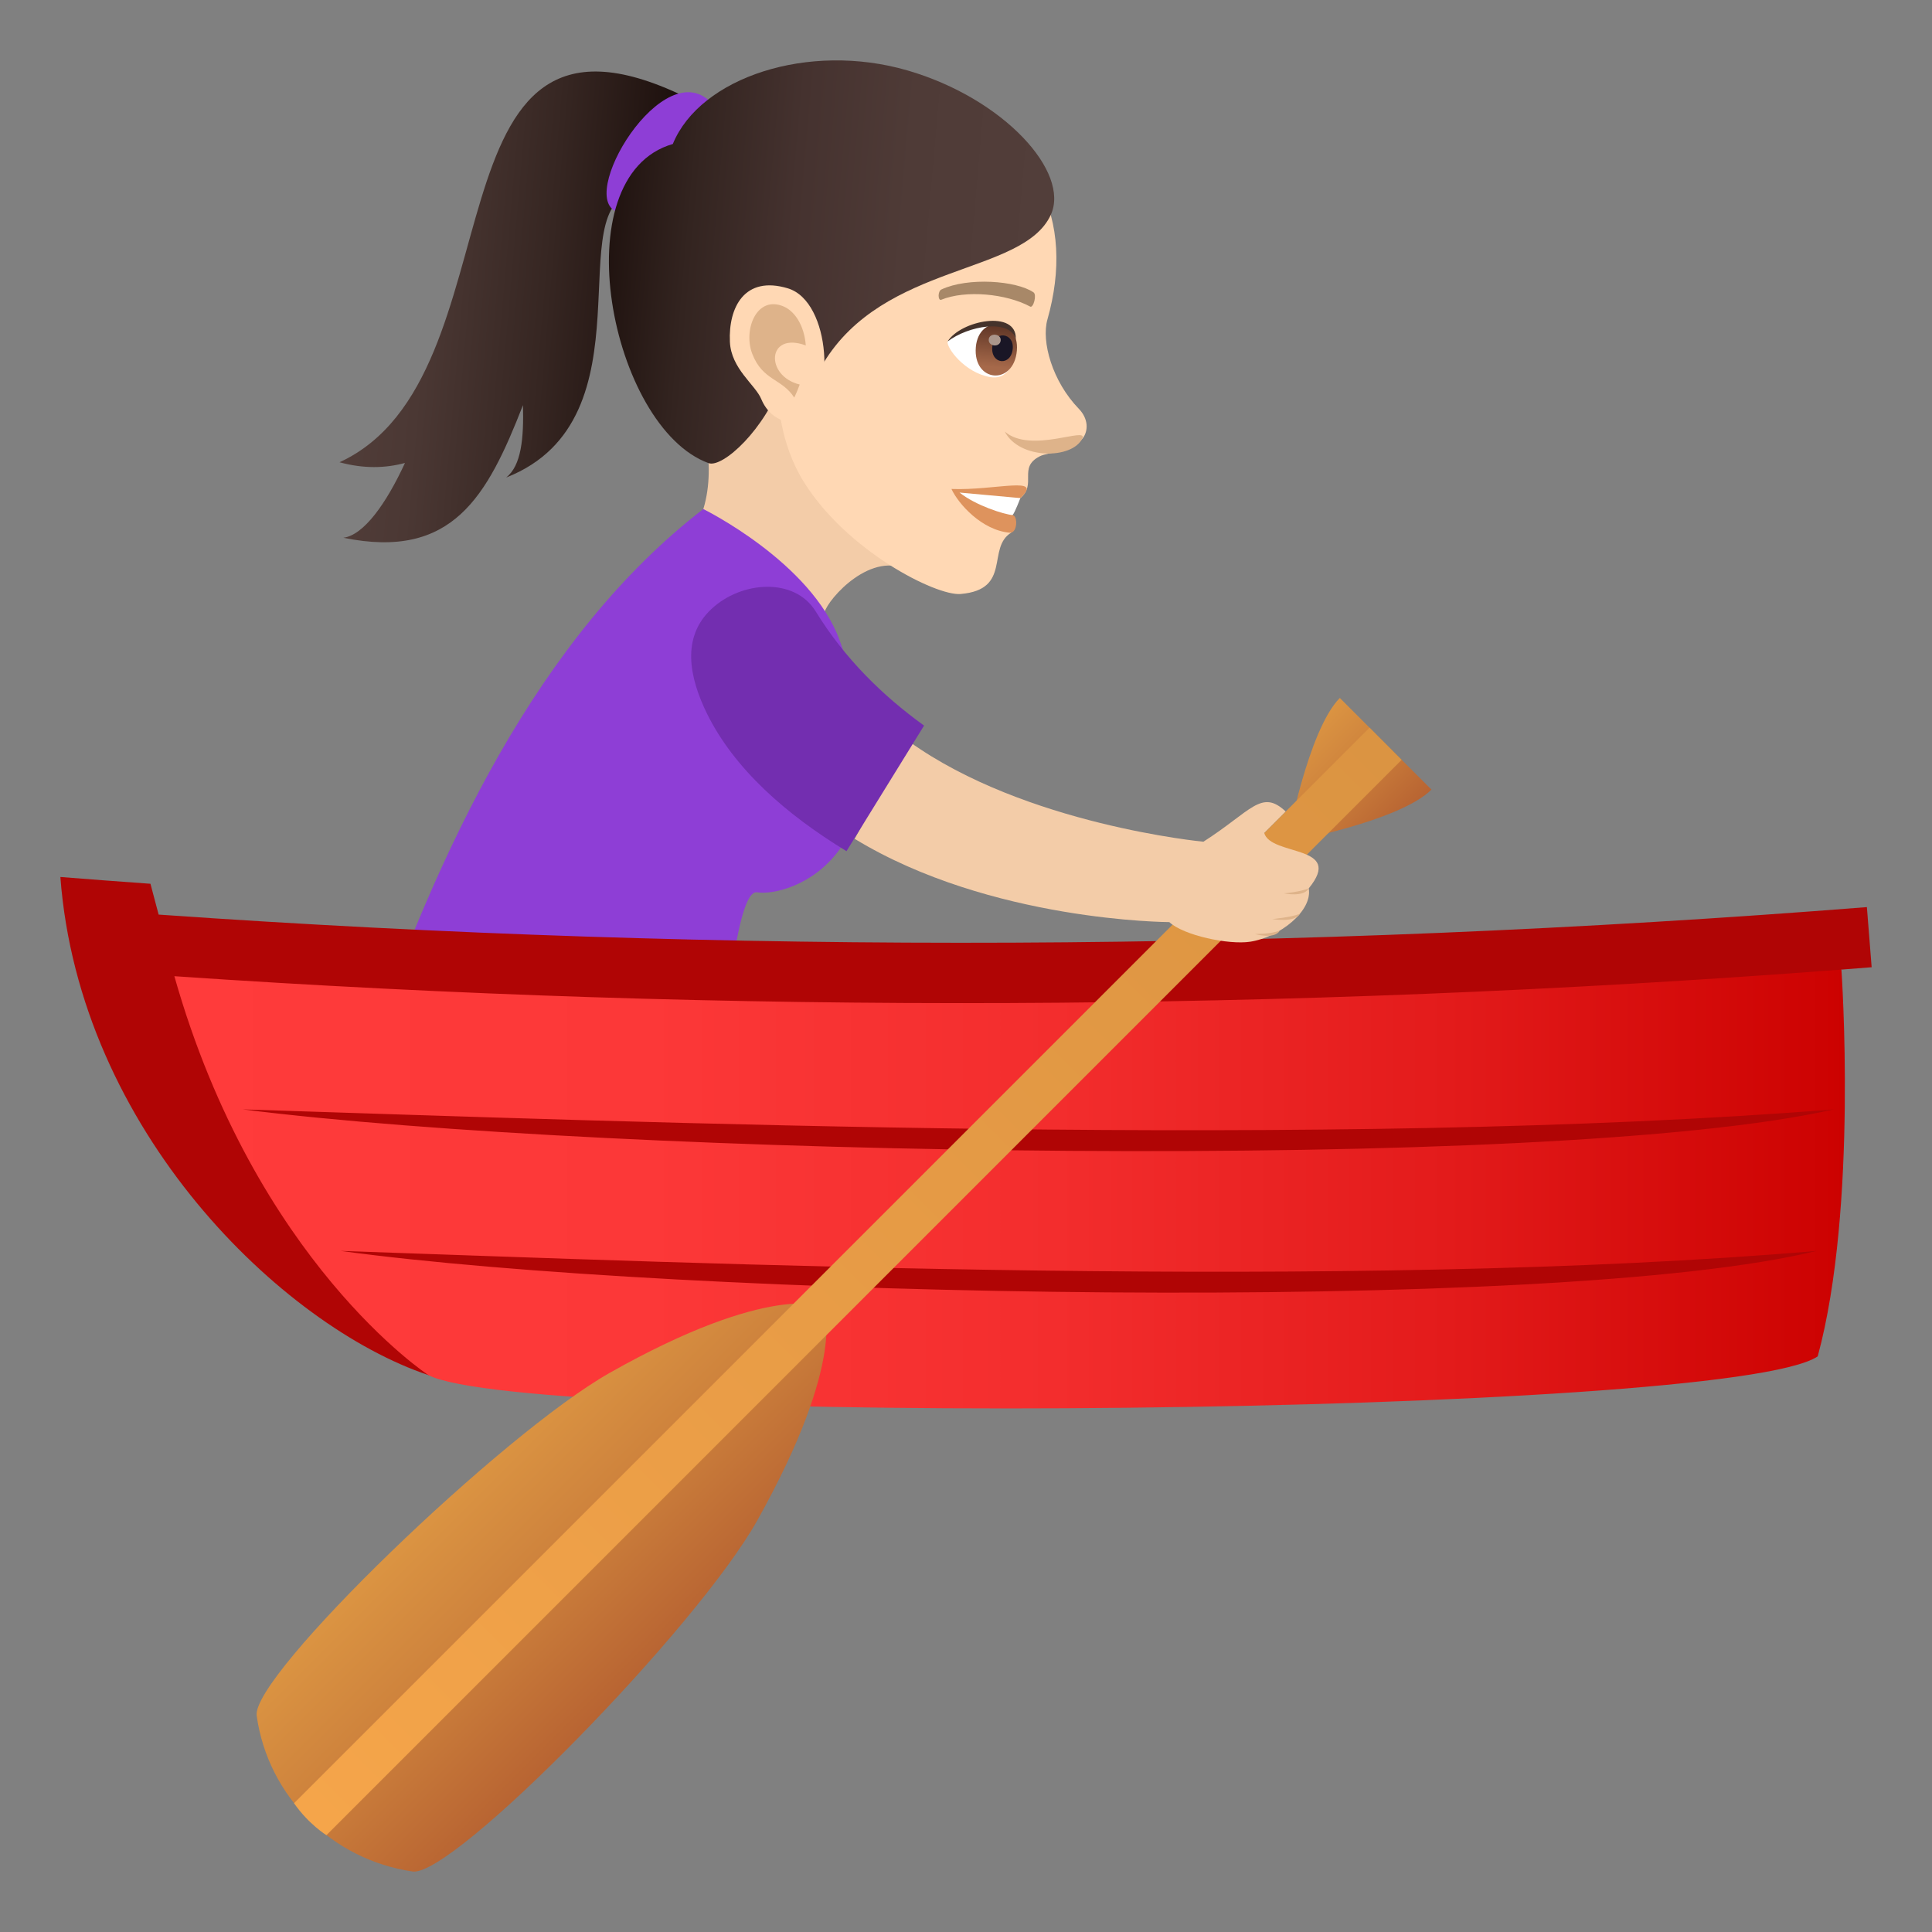 <?xml version="1.0" encoding="utf-8"?>
<!-- Generator: Adobe Illustrator 15.0.0, SVG Export Plug-In . SVG Version: 6.00 Build 0)  -->
<!DOCTYPE svg PUBLIC "-//W3C//DTD SVG 1.1//EN" "http://www.w3.org/Graphics/SVG/1.1/DTD/svg11.dtd">
<svg version="1.1" id="Layer_1" xmlns:x="http://ns.adobe.com/Extensibility/1.0/" xmlns:i="http://ns.adobe.com/AdobeIllustrator/10.0/" xmlns:graph="http://ns.adobe.com/Graphs/1.0/"
	 xmlns="http://www.w3.org/2000/svg" xmlns:xlink="http://www.w3.org/1999/xlink" xmlns:a="http://ns.adobe.com/AdobeSVGViewerExtensions/3.0/"
	 x="0px" y="0px" width="64px" height="64px" viewBox="0 0 64 64" enable-background="new 0 0 64 64" xml:space="preserve">
<rect x="0" y="0" width="64" height="64" fill="#808080" stroke="none"/>
<linearGradient id="SVGID_1_" gradientUnits="userSpaceOnUse" x1="-1539.227" y1="-52.115" x2="-1528.912" y2="-52.115" gradientTransform="matrix(-0.996 -0.087 -0.087 0.996 -1515.914 -71.629)">
	<stop  offset="0" style="stop-color:#1E110E"/>
	<stop  offset="0.348" style="stop-color:#362622"/>
	<stop  offset="0.739" style="stop-color:#4B3834"/>
	<stop  offset="1" style="stop-color:#523E3A"/>
	<a:midPointStop  offset="0" style="stop-color:#1E110E"/>
	<a:midPointStop  offset="0.382" style="stop-color:#1E110E"/>
	<a:midPointStop  offset="1" style="stop-color:#523E3A"/>
</linearGradient>
<path fill="url(#SVGID_1_)" d="M13.415,15.336c-0.643,0.174-1.359,0.197-2.168-0.023c6.125-2.816,2.568-16.383,11.416-12.123
	l-1.572,3.188c-2.631,0.273,0.619,7.502-4.324,9.441c0.506-0.396,0.586-1.309,0.557-2.398c-1.18,3.02-2.328,5.135-5.949,4.393
	C12.046,17.729,12.794,16.686,13.415,15.336z"/>
<path fill="#8E3ED6" d="M23.452,3.301c1.02,0.857-0.6,3.813-2.791,3.752C18.86,7.006,21.771,1.889,23.452,3.301z"/>
<path fill="#F3CCA8" d="M30.132,18.918c-1.24-0.729-2.693,0.904-2.822,1.371c-0.422,1.533-4.988-1.266-4.176-2.998
	c0.707-1.504,0.107-3.432,0.107-3.432C24.146,13.441,27.667,8.123,30.132,18.918z"/>
<path fill="#FFD8B4" d="M30.55,3.422c3.877,0.971,5.072,3.904,4.148,7.158c-0.209,0.736,0.162,2.057,1.039,2.961
	c0.32,0.33,0.32,0.73,0.129,0.979c-0.379,0.492-1.107,0.432-1.432,0.6c-0.717,0.375-0.076,0.914-0.635,1.381
	c-0.252,0.213-0.893-0.156-0.297,1.141c-0.832,0.504,0.033,1.889-1.682,2.035c-0.814,0.068-3.779-1.43-5.203-3.73
	c-0.805-1.301-0.828-2.732-0.828-2.732c-2.939-1.135-3.775-3.861-2.883-6.561C24.153,2.879,28.038,2.793,30.55,3.422z"/>
<path fill="#DE935D" d="M33.8,16.5c-0.389,0.193-0.258,0.563-0.258,0.563c0.178,0.016,0.17,0.605-0.094,0.584
	c-0.92-0.082-1.695-0.945-1.93-1.449C32.966,16.254,34.604,15.74,33.8,16.5z"/>
<path fill="#FFFFFF" d="M33.8,16.5c0,0-0.184,0.49-0.258,0.563c-0.289-0.025-1.211-0.314-1.756-0.746L33.8,16.5z"/>
<linearGradient id="SVGID_2_" gradientUnits="userSpaceOnUse" x1="-1551.741" y1="-54.435" x2="-1537.191" y2="-54.435" gradientTransform="matrix(-0.996 -0.087 -0.087 0.996 -1515.914 -71.629)">
	<stop  offset="0" style="stop-color:#523E3A"/>
	<stop  offset="0.309" style="stop-color:#4F3B37"/>
	<stop  offset="0.564" style="stop-color:#45322F"/>
	<stop  offset="0.798" style="stop-color:#332420"/>
	<stop  offset="1" style="stop-color:#1E110E"/>
	<a:midPointStop  offset="0" style="stop-color:#523E3A"/>
	<a:midPointStop  offset="0.746" style="stop-color:#523E3A"/>
	<a:midPointStop  offset="1" style="stop-color:#1E110E"/>
</linearGradient>
<path fill="url(#SVGID_2_)" d="M22.288,4.77c0.904-2.207,4.492-3.391,7.777-2.436c3.195,0.93,5.396,3.373,4.742,4.787
	c-0.93,2.004-5.523,1.566-7.541,4.924c-0.045,0.238-1.273,0.299-1.342,0.506c-0.561,1.664-1.986,2.959-2.451,2.791
	C20.229,14.162,18.585,5.834,22.288,4.77z"/>
<path fill="#DEB38A" d="M35.854,14.523c-0.336,0.699-2.09,0.705-2.568-0.225C34.146,15.043,36.05,14.115,35.854,14.523z"/>
<path fill="#FFD8B4" d="M26.097,9.551c1.441,0.432,1.609,3.783,0.447,4.406c-0.162,0.088-0.975,0.107-1.328-0.742
	c-0.195-0.469-0.998-1-1.037-1.891C24.126,10.182,24.665,9.119,26.097,9.551z"/>
<path id="Path_879_" fill="#DEB38A" d="M25.968,10.156c0.361,0.16,0.674,0.621,0.725,1.287c-1.291-0.475-1.359,1.016-0.201,1.295
	c-0.053,0.141-0.109,0.283-0.182,0.432c-0.412-0.639-1.043-0.555-1.389-1.445C24.61,10.92,25.069,9.762,25.968,10.156z"/>
<path id="Path_878_" fill="#A88868" d="M31.188,9.588c0.877-0.41,2.48-0.293,3.047,0.096c0.121,0.076-0.004,0.527-0.107,0.473
	c-0.799-0.43-2.137-0.557-2.949-0.227C31.071,9.973,31.056,9.645,31.188,9.588z"/>
<path fill="#FFFFFF" d="M31.39,11.313c-0.037,0.211,0.564,1.033,1.41,1.178c0.484,0.084,0.691-0.277,0.834-0.672
	C33.88,10.215,31.933,10.623,31.39,11.313z"/>
<linearGradient id="Path_1_" gradientUnits="userSpaceOnUse" x1="-1550.259" y1="-51.312" x2="-1550.259" y2="-53.017" gradientTransform="matrix(-0.996 -0.087 -0.087 0.996 -1515.914 -71.629)">
	<stop  offset="0" style="stop-color:#A6694A"/>
	<stop  offset="1" style="stop-color:#4F2A1E"/>
	<a:midPointStop  offset="0" style="stop-color:#A6694A"/>
	<a:midPointStop  offset="0.5" style="stop-color:#A6694A"/>
	<a:midPointStop  offset="1" style="stop-color:#4F2A1E"/>
</linearGradient>
<path id="Path_877_" fill="url(#Path_1_)" d="M33.685,11.615c-0.102,1.174-1.461,1.057-1.359-0.117
	C32.421,10.406,33.78,10.525,33.685,11.615z"/>
<path id="Path_876_" fill="#1A1626" d="M33.548,11.551c-0.051,0.588-0.73,0.527-0.678-0.059
	C32.917,10.945,33.597,11.006,33.548,11.551z"/>
<path id="Path_875_" fill="#AB968C" d="M33.149,11.277c-0.021,0.244-0.416,0.211-0.395-0.035
	C32.774,11.014,33.169,11.047,33.149,11.277z"/>
<path fill="#45332C" d="M31.39,11.313c0.43-0.699,2.299-1.072,2.26-0.08C33.452,10.545,32.069,10.791,31.39,11.313z"/>
<path fill="#8E3ED6" d="M12.019,35.395c0,0,8.24,2.053,11.598,1.32c0.408-2.49,0.746-7.271,1.465-7.156
	c1.045,0.168,5.324-1.176,2.734-8.342c-0.938-2.594-4.518-4.354-4.518-4.354C17.86,21.051,14.478,28.16,12.019,35.395z"/>
<path fill="#B00505" d="M14.194,45.553c16.107-3.521,31.736-8.031,46.805-13.434c0.332-0.025,0.666-0.051,1.002-0.078
	c-0.053-0.664-0.105-1.328-0.158-1.992c-18.832,1.488-37.746,1.57-56.588,0.248c-0.09-0.34-0.182-0.682-0.271-1.021
	c-0.994-0.07-1.99-0.146-2.984-0.225C2.63,37.453,9.343,43.924,14.194,45.553z"/>
<linearGradient id="SVGID_3_" gradientUnits="userSpaceOnUse" x1="5.776" y1="39.387" x2="61.114" y2="39.387">
	<stop  offset="0" style="stop-color:#FF3B3B"/>
	<stop  offset="0.282" style="stop-color:#FC3838"/>
	<stop  offset="0.528" style="stop-color:#F32D2D"/>
	<stop  offset="0.762" style="stop-color:#E31B1B"/>
	<stop  offset="0.987" style="stop-color:#CD0302"/>
	<stop  offset="1" style="stop-color:#CC0100"/>
	<a:midPointStop  offset="0" style="stop-color:#FF3B3B"/>
	<a:midPointStop  offset="0.733" style="stop-color:#FF3B3B"/>
	<a:midPointStop  offset="1" style="stop-color:#CC0100"/>
</linearGradient>
<path fill="url(#SVGID_3_)" d="M14.194,45.553c3.268,1.701,43.047,1.389,46.02-0.621c1.344-4.947,0.785-12.813,0.785-12.813
	c-18.381,1.404-36.836,1.477-55.223,0.219C8.462,41.811,14.2,45.561,14.194,45.553z"/>
<path fill="#B00505" d="M60.747,36.75c-9.363,2.129-40.605,1.535-52.705,0C20.96,37.16,44.085,38.074,60.747,36.75z"/>
<path fill="#B00505" d="M60.177,41.438c-8.688,2.129-37.674,1.535-48.896,0C23.263,41.848,44.718,42.762,60.177,41.438z"/>
<linearGradient id="SVGID_4_" gradientUnits="userSpaceOnUse" x1="38.726" y1="290.641" x2="47.48" y2="290.641" gradientTransform="matrix(0.707 0.707 -0.707 0.707 193.792 -184.212)">
	<stop  offset="0" style="stop-color:#DB9442"/>
	<stop  offset="0.395" style="stop-color:#CF843D"/>
	<stop  offset="1" style="stop-color:#B86432"/>
	<a:midPointStop  offset="0" style="stop-color:#DB9442"/>
	<a:midPointStop  offset="0.558" style="stop-color:#DB9442"/>
	<a:midPointStop  offset="1" style="stop-color:#B86432"/>
</linearGradient>
<path fill="url(#SVGID_4_)" d="M20.202,45.475C16.651,47.479,8.315,55.51,8.503,56.836c0.379,2.689,2.504,4.771,5.164,5.16
	c1.34,0.195,9.422-8.061,11.422-11.635c2.996-5.359,2.193-7.086,2.193-7.086S25.515,42.473,20.202,45.475z"/>
<linearGradient id="SVGID_5_" gradientUnits="userSpaceOnUse" x1="40.959" y1="254.56" x2="45.251" y2="254.56" gradientTransform="matrix(0.707 0.707 -0.707 0.707 193.792 -184.212)">
	<stop  offset="0" style="stop-color:#DB9442"/>
	<stop  offset="0.395" style="stop-color:#CF843D"/>
	<stop  offset="1" style="stop-color:#B86432"/>
	<a:midPointStop  offset="0" style="stop-color:#DB9442"/>
	<a:midPointStop  offset="0.558" style="stop-color:#DB9442"/>
	<a:midPointStop  offset="1" style="stop-color:#B86432"/>
</linearGradient>
<path fill="url(#SVGID_5_)" d="M47.419,26.156l-3.035-3.035c-1.055,1.057-1.74,4.775-1.74,4.775S46.362,27.215,47.419,26.156z"/>
<linearGradient id="SVGID_6_" gradientUnits="userSpaceOnUse" x1="43.103" y1="302.707" x2="43.103" y2="252.257" gradientTransform="matrix(0.707 0.707 -0.707 0.707 193.792 -184.212)">
	<stop  offset="0" style="stop-color:#F5A54A"/>
	<stop  offset="0.34" style="stop-color:#EB9E47"/>
	<stop  offset="1" style="stop-color:#DB9442"/>
	<a:midPointStop  offset="0" style="stop-color:#F5A54A"/>
	<a:midPointStop  offset="0.442" style="stop-color:#F5A54A"/>
	<a:midPointStop  offset="1" style="stop-color:#DB9442"/>
</linearGradient>
<path fill="url(#SVGID_6_)" d="M10.813,60.793c0,0-0.596-0.369-1.072-1.059l35.627-35.629l1.064,1.066L10.813,60.793z"/>
<path fill="#F3CCA8" d="M41.878,27.592l0.711-0.711c-0.805-0.756-1.139-0.012-2.725,1.002c0,0-5.906-0.559-9.75-3.32l-1.803,3.223
	c4.5,2.744,10.424,2.76,10.424,2.76c0.475,0.443,1.969,0.758,2.676,0.65c0.973-0.148,2.076-1.018,1.943-1.768
	C44.548,27.969,42.099,28.373,41.878,27.592z"/>
<path fill="#DEB38A" d="M42.534,29.594c0,0,0.656,0.141,0.82-0.166C43.065,29.547,42.534,29.594,42.534,29.594z"/>
<path fill="#DEB38A" d="M42.144,30.445c0,0,0.752,0.131,0.916-0.174C42.771,30.389,42.144,30.445,42.144,30.445z"/>
<path fill="#DEB38A" d="M41.565,30.939c0,0,0.662,0.193,0.828-0.111C42.103,30.945,41.565,30.939,41.565,30.939z"/>
<path fill="#732EB0" d="M27.024,20.258c-0.701-1.143-2.469-1.016-3.461-0.08c-0.996,0.934-0.734,2.258-0.141,3.465
	c0.902,1.828,2.615,3.334,4.619,4.553l2.57-4.16C29.245,23.051,27.981,21.816,27.024,20.258z"/>
</svg>
